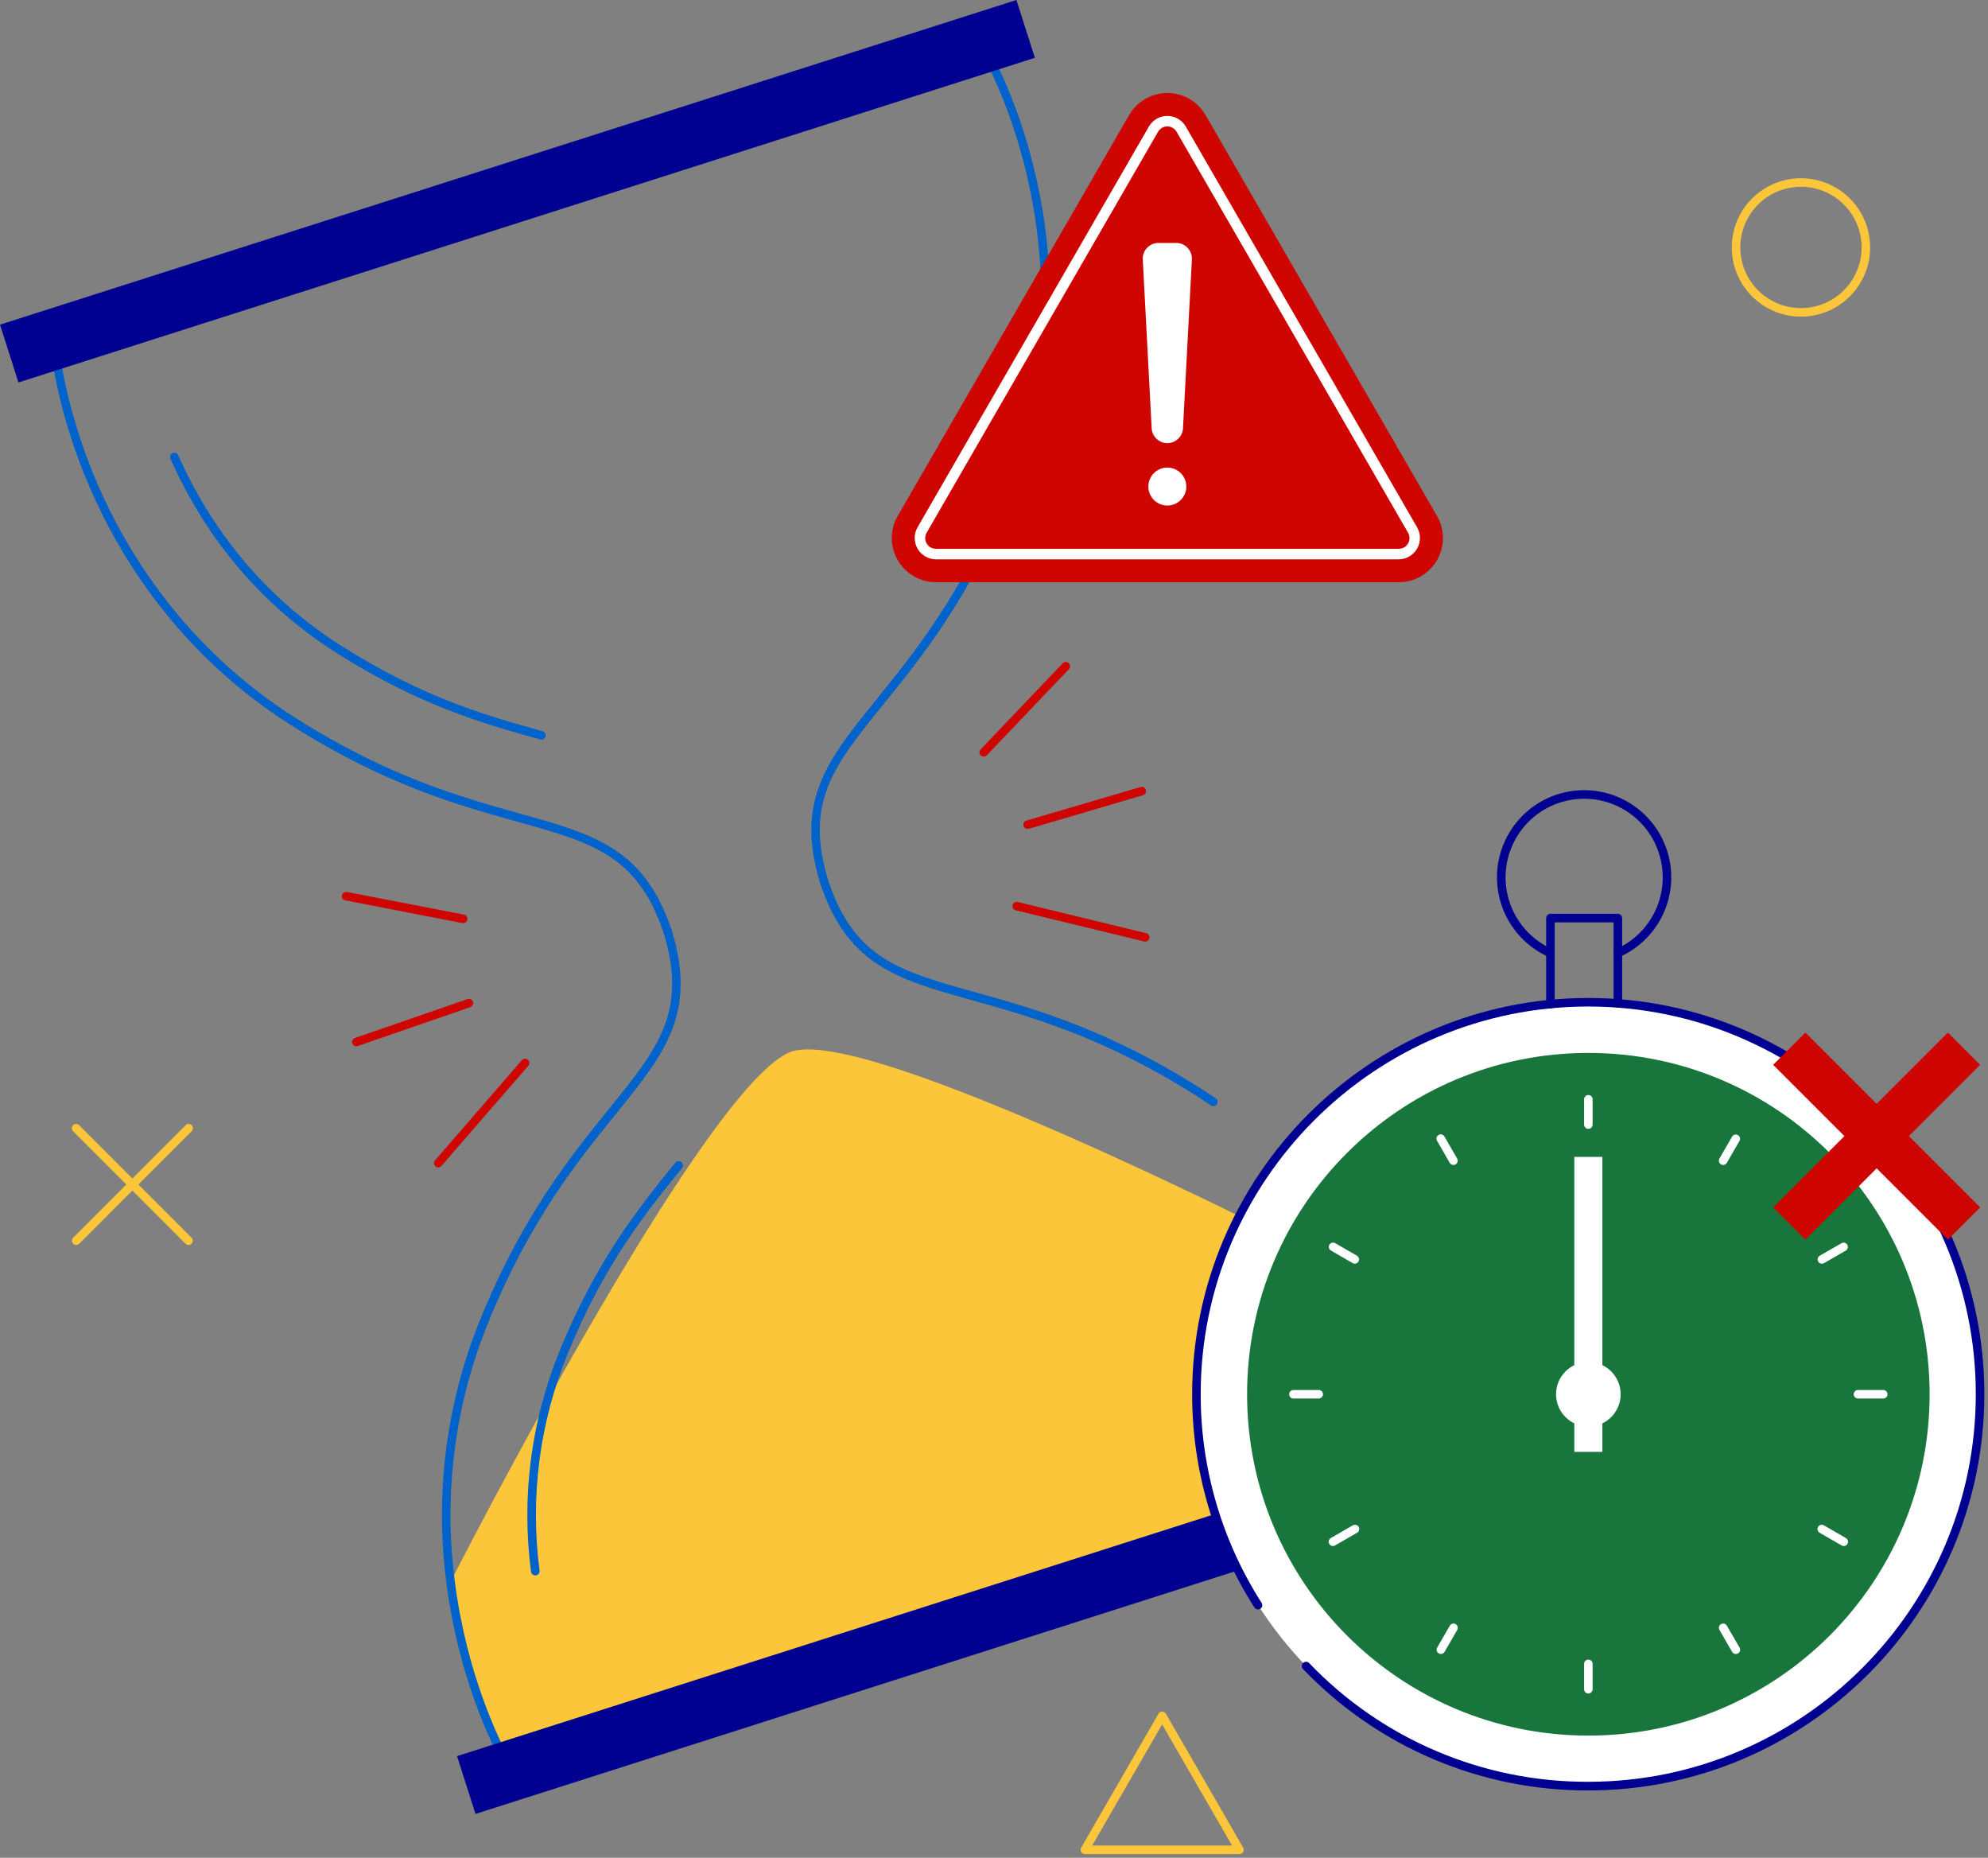 <svg width="350" height="327" viewBox="0 0 350 327" fill="none" xmlns="http://www.w3.org/2000/svg">
<rect x="0" y="0" width="350" height="327" fill="#808080" stroke="none"/>
<path d="M317.07 55.737C314.66 55.737 312.305 55.022 310.301 53.683C308.297 52.345 306.736 50.442 305.814 48.215C304.891 45.989 304.65 43.539 305.12 41.176C305.59 38.813 306.751 36.642 308.455 34.938C310.159 33.234 312.329 32.073 314.693 31.603C317.056 31.133 319.506 31.374 321.732 32.297C323.959 33.219 325.862 34.78 327.2 36.784C328.539 38.788 329.254 41.143 329.254 43.553C329.251 46.783 327.966 49.881 325.682 52.165C323.398 54.449 320.3 55.734 317.07 55.737ZM317.07 32.873C314.958 32.873 312.893 33.499 311.136 34.673C309.38 35.846 308.011 37.514 307.203 39.466C306.394 41.417 306.183 43.565 306.595 45.636C307.007 47.708 308.024 49.611 309.518 51.105C311.012 52.599 312.915 53.616 314.986 54.028C317.058 54.44 319.205 54.228 321.157 53.42C323.108 52.612 324.776 51.243 325.95 49.486C327.124 47.73 327.75 45.665 327.75 43.553C327.748 40.721 326.622 38.006 324.62 36.003C322.617 34.001 319.902 32.875 317.07 32.873ZM13.416 219.137C13.267 219.136 13.123 219.092 13 219.009C12.877 218.926 12.781 218.809 12.724 218.672C12.667 218.535 12.652 218.384 12.681 218.239C12.71 218.094 12.781 217.96 12.886 217.855L32.678 198.058C32.748 197.989 32.831 197.933 32.922 197.895C33.014 197.858 33.111 197.838 33.21 197.838C33.309 197.838 33.407 197.858 33.498 197.895C33.589 197.933 33.672 197.989 33.742 198.058C33.812 198.128 33.867 198.211 33.905 198.303C33.943 198.394 33.962 198.492 33.962 198.59C33.962 198.689 33.943 198.787 33.905 198.878C33.867 198.97 33.812 199.052 33.742 199.122L13.95 218.915C13.88 218.985 13.796 219.041 13.705 219.079C13.613 219.117 13.515 219.137 13.416 219.137Z" fill="#FCC63A"/>
<path d="M33.193 219.137C33.094 219.137 32.996 219.117 32.904 219.079C32.812 219.041 32.729 218.985 32.659 218.915L12.867 199.122C12.797 199.052 12.742 198.97 12.704 198.878C12.666 198.787 12.646 198.689 12.646 198.59C12.646 198.492 12.666 198.394 12.704 198.302C12.742 198.211 12.797 198.128 12.867 198.058C12.937 197.989 13.02 197.933 13.111 197.895C13.202 197.858 13.3 197.838 13.399 197.838C13.498 197.838 13.595 197.858 13.687 197.895C13.778 197.933 13.861 197.989 13.931 198.058L33.716 217.855C33.82 217.96 33.891 218.093 33.92 218.239C33.949 218.384 33.934 218.535 33.877 218.672C33.821 218.809 33.725 218.926 33.602 219.009C33.479 219.092 33.334 219.136 33.186 219.137H33.193ZM218.224 326.354H190.996C190.864 326.354 190.734 326.319 190.62 326.253C190.506 326.187 190.411 326.092 190.345 325.978C190.279 325.864 190.244 325.734 190.244 325.602C190.245 325.47 190.279 325.341 190.345 325.227L203.957 301.649C204.023 301.534 204.118 301.438 204.233 301.372C204.347 301.306 204.477 301.271 204.61 301.271C204.742 301.271 204.872 301.306 204.987 301.372C205.101 301.438 205.196 301.534 205.262 301.649L218.874 325.227C218.94 325.341 218.975 325.47 218.975 325.602C218.975 325.734 218.94 325.864 218.874 325.978C218.809 326.092 218.714 326.187 218.6 326.253C218.485 326.319 218.356 326.354 218.224 326.354ZM192.285 324.851H216.912L204.597 303.528L192.285 324.851ZM252.88 257.342L88.905 309.708C88.905 309.708 81.695 297.243 79.327 278.424C79.327 278.424 124.415 189.867 139.475 185.063C154.535 180.258 242.565 226.294 242.565 226.294C251.542 243 252.88 257.342 252.88 257.342Z" fill="#FCC63A"/>
<path d="M88.905 310.46C88.773 310.46 88.644 310.425 88.53 310.359C88.416 310.293 88.321 310.198 88.255 310.084C88.183 309.956 80.939 297.265 78.579 278.507C76.522 262.769 78.603 246.768 84.616 232.08C92.003 213.975 100.442 203.554 107.22 195.179C115.867 184.514 121.062 178.078 116.848 164.244C112.269 150.545 104.292 148.32 91.078 144.632C80.699 141.737 67.771 138.136 51.271 127.662C31.46 115.11 21.028 97.934 15.769 85.736C10.07 72.518 9.04 62.105 9.028 62.003C9.012 61.832 9.054 61.66 9.148 61.517C9.243 61.373 9.384 61.266 9.547 61.214L173.534 8.847C173.697 8.795 173.874 8.801 174.034 8.863C174.194 8.925 174.328 9.041 174.413 9.189C174.466 9.28 179.676 18.362 182.684 32.437C185.466 45.421 186.924 65.462 178.06 87.186C170.665 105.284 162.23 115.712 155.448 124.08C146.802 134.741 141.606 141.181 145.824 155.015C150.399 168.714 158.376 170.939 171.59 174.623C181.969 177.518 194.898 181.123 211.397 191.592C212.288 192.156 213.171 192.72 214.028 193.322C214.11 193.377 214.18 193.448 214.234 193.531C214.289 193.613 214.326 193.706 214.344 193.803C214.363 193.9 214.362 194 214.342 194.096C214.322 194.193 214.283 194.285 214.228 194.367C214.172 194.448 214.101 194.518 214.018 194.573C213.936 194.627 213.843 194.664 213.746 194.683C213.649 194.701 213.55 194.701 213.453 194.68C213.356 194.66 213.264 194.622 213.183 194.566C212.341 193.991 211.472 193.438 210.596 192.863C194.27 182.514 181.473 178.954 171.192 176.074C157.967 172.383 149.23 169.947 144.396 155.47C139.941 140.854 145.648 133.805 154.283 123.14C161 114.843 169.361 104.517 176.665 86.619C185.383 65.251 183.947 45.53 181.21 32.749C178.654 20.817 174.526 12.573 173.406 10.471L10.596 62.462C10.904 64.834 12.325 73.977 17.171 85.194C22.348 97.179 32.607 114.058 52.076 126.403C68.402 136.756 81.199 140.312 91.484 143.196C104.705 146.884 113.442 149.323 118.28 163.796C122.735 178.412 117.028 185.465 108.389 196.126C101.672 204.427 93.311 214.753 86.011 232.651C80.094 247.099 78.046 262.841 80.071 278.322C82.124 294.622 87.909 306.239 89.27 308.799L252.072 256.812C251.696 253.94 249.681 241.117 241.903 226.648C241.851 226.56 241.817 226.463 241.803 226.362C241.789 226.262 241.796 226.159 241.823 226.061C241.85 225.963 241.896 225.871 241.96 225.791C242.023 225.712 242.102 225.646 242.192 225.598C242.282 225.55 242.38 225.52 242.482 225.511C242.583 225.502 242.685 225.514 242.782 225.546C242.879 225.577 242.968 225.629 243.044 225.696C243.121 225.763 243.183 225.845 243.227 225.937C252.174 242.583 253.625 257.139 253.64 257.27C253.656 257.441 253.613 257.612 253.519 257.755C253.424 257.897 253.284 258.004 253.121 258.056L89.135 310.426C89.06 310.449 88.983 310.46 88.905 310.46Z" fill="#0063CB"/>
<path d="M94.24 277.3C94.056 277.301 93.877 277.235 93.739 277.114C93.6 276.993 93.511 276.825 93.488 276.642C91.761 263.466 93.499 250.067 98.529 237.768C105.078 221.723 112.42 212.652 118.897 204.648C119.023 204.493 119.205 204.395 119.403 204.374C119.602 204.353 119.8 204.412 119.955 204.538C120.11 204.663 120.209 204.845 120.23 205.044C120.251 205.242 120.192 205.441 120.066 205.596C113.653 213.517 106.386 222.494 99.92 238.339C94.992 250.4 93.294 263.537 94.992 276.454C95.004 276.552 94.998 276.652 94.972 276.747C94.946 276.842 94.902 276.932 94.841 277.01C94.781 277.088 94.706 277.154 94.62 277.203C94.534 277.252 94.439 277.284 94.341 277.296L94.24 277.3ZM95.319 130.189C95.25 130.188 95.182 130.178 95.116 130.159C85.199 127.396 73.959 124.257 59.32 114.975C46.313 106.727 36.445 95.209 29.998 80.736C29.958 80.645 29.936 80.548 29.934 80.449C29.931 80.351 29.948 80.252 29.984 80.16C30.02 80.068 30.073 79.984 30.141 79.912C30.209 79.841 30.291 79.783 30.381 79.743C30.472 79.703 30.569 79.681 30.668 79.679C30.767 79.677 30.865 79.694 30.957 79.73C31.049 79.765 31.133 79.819 31.205 79.887C31.276 79.955 31.334 80.036 31.374 80.127C37.705 94.322 47.381 105.618 60.132 113.704C74.587 122.87 85.695 125.975 95.526 128.711C95.702 128.759 95.854 128.869 95.955 129.021C96.056 129.173 96.098 129.357 96.074 129.537C96.049 129.718 95.96 129.884 95.823 130.004C95.685 130.124 95.509 130.189 95.326 130.189H95.319Z" fill="#0063CB"/>
<path d="M0 57.144L178.948 -0L182.197 10.174L3.249 67.318L0 57.144Z" fill="#000091"/>
<path d="M80.464 309.109L259.412 251.965L262.661 262.139L83.713 319.283L80.464 309.109Z" fill="#000091"/>
<path d="M173.184 133.177C172.991 133.177 172.805 133.101 172.665 132.967C172.522 132.829 172.44 132.64 172.435 132.441C172.431 132.243 172.506 132.051 172.643 131.907L187.093 116.757C187.231 116.612 187.42 116.528 187.62 116.523C187.819 116.518 188.013 116.593 188.157 116.731C188.302 116.868 188.386 117.058 188.391 117.257C188.396 117.457 188.321 117.65 188.184 117.794L173.733 132.944C173.662 133.019 173.577 133.077 173.483 133.118C173.388 133.158 173.287 133.178 173.184 133.177ZM180.925 145.902C180.744 145.902 180.569 145.837 180.432 145.719C180.295 145.6 180.206 145.436 180.18 145.257C180.155 145.078 180.195 144.895 180.293 144.743C180.391 144.591 180.54 144.479 180.714 144.429L200.8 138.531C200.991 138.474 201.197 138.496 201.372 138.592C201.548 138.687 201.678 138.849 201.734 139.04C201.79 139.231 201.768 139.437 201.673 139.613C201.577 139.788 201.416 139.918 201.225 139.974L181.135 145.884C181.066 145.9 180.995 145.907 180.925 145.902ZM201.623 165.736C201.562 165.736 201.502 165.729 201.443 165.714L178.823 160.229C178.727 160.204 178.637 160.161 178.558 160.101C178.478 160.042 178.412 159.967 178.361 159.882C178.311 159.797 178.278 159.702 178.264 159.604C178.25 159.506 178.255 159.406 178.28 159.31C178.305 159.214 178.348 159.124 178.408 159.044C178.467 158.965 178.542 158.898 178.627 158.848C178.712 158.797 178.807 158.764 178.905 158.75C179.003 158.736 179.103 158.742 179.199 158.767L201.803 164.255C201.981 164.3 202.136 164.407 202.24 164.558C202.344 164.709 202.389 164.892 202.367 165.074C202.346 165.255 202.259 165.423 202.122 165.545C201.986 165.667 201.81 165.735 201.627 165.736H201.623ZM81.458 162.462C81.411 162.467 81.363 162.467 81.316 162.462L60.782 158.477C60.685 158.458 60.593 158.421 60.511 158.366C60.428 158.312 60.357 158.242 60.302 158.16C60.247 158.078 60.208 157.986 60.188 157.889C60.168 157.792 60.168 157.693 60.187 157.596C60.205 157.499 60.243 157.406 60.297 157.324C60.352 157.241 60.422 157.17 60.504 157.115C60.586 157.06 60.678 157.021 60.775 157.001C60.871 156.982 60.971 156.981 61.068 157L81.624 160.973C81.823 160.992 82.007 161.09 82.134 161.244C82.262 161.398 82.323 161.597 82.304 161.797C82.285 161.996 82.188 162.18 82.033 162.307C81.879 162.435 81.68 162.496 81.481 162.477L81.458 162.462ZM62.741 184.164C62.563 184.165 62.391 184.102 62.254 183.987C62.118 183.873 62.027 183.714 61.998 183.538C61.968 183.363 62.001 183.182 62.092 183.029C62.183 182.876 62.325 182.76 62.493 182.702L82.282 175.864C82.376 175.827 82.477 175.81 82.578 175.814C82.678 175.817 82.778 175.841 82.869 175.884C82.961 175.926 83.043 175.987 83.111 176.062C83.178 176.137 83.23 176.225 83.263 176.321C83.296 176.416 83.309 176.518 83.302 176.618C83.295 176.719 83.267 176.817 83.222 176.907C83.175 176.997 83.112 177.077 83.034 177.142C82.957 177.207 82.867 177.255 82.77 177.285L62.985 184.123C62.907 184.149 62.824 184.163 62.741 184.164ZM77.158 205.483C77.014 205.483 76.873 205.441 76.751 205.363C76.63 205.285 76.534 205.174 76.474 205.043C76.414 204.912 76.394 204.767 76.414 204.624C76.435 204.481 76.496 204.348 76.59 204.239L91.83 186.668C91.891 186.583 91.97 186.512 92.06 186.459C92.15 186.406 92.25 186.373 92.354 186.361C92.458 186.349 92.563 186.359 92.663 186.39C92.763 186.422 92.855 186.473 92.934 186.542C93.013 186.611 93.076 186.695 93.121 186.79C93.165 186.885 93.189 186.988 93.191 187.092C93.193 187.197 93.174 187.3 93.134 187.397C93.094 187.494 93.034 187.581 92.958 187.653L77.718 205.224C77.648 205.304 77.562 205.369 77.466 205.413C77.369 205.458 77.264 205.482 77.158 205.483Z" fill="#CE0500"/>
<path d="M279.639 314.396C317.737 314.396 348.622 283.512 348.622 245.414C348.622 207.316 317.737 176.431 279.639 176.431C241.541 176.431 210.657 207.316 210.657 245.414C210.657 283.512 241.541 314.396 279.639 314.396Z" fill="white"/>
<path d="M272.962 177.503C272.763 177.503 272.572 177.424 272.431 177.283C272.29 177.142 272.21 176.95 272.21 176.751V161.597C272.21 161.398 272.29 161.207 272.431 161.066C272.572 160.925 272.763 160.845 272.962 160.845H284.834C285.033 160.845 285.225 160.925 285.366 161.066C285.507 161.207 285.586 161.398 285.586 161.597V176.634C285.586 176.834 285.507 177.025 285.366 177.166C285.225 177.307 285.033 177.386 284.834 177.386C284.635 177.386 284.443 177.307 284.302 177.166C284.161 177.025 284.082 176.834 284.082 176.634V162.349H273.714V176.751C273.714 176.95 273.635 177.142 273.494 177.283C273.353 177.424 273.162 177.503 272.962 177.503Z" fill="#000091"/>
<path d="M279.639 315.148C270.255 315.181 260.962 313.304 252.327 309.63C243.692 305.957 235.895 300.564 229.411 293.781C229.271 293.64 229.193 293.449 229.193 293.251C229.193 293.052 229.271 292.861 229.411 292.72C229.481 292.651 229.564 292.595 229.655 292.557C229.747 292.519 229.845 292.5 229.943 292.5C230.042 292.5 230.14 292.519 230.231 292.557C230.322 292.595 230.405 292.651 230.475 292.72C236.82 299.357 244.449 304.633 252.898 308.227C261.347 311.821 270.439 313.658 279.62 313.626C317.243 313.626 347.851 283.018 347.851 245.395C347.851 207.772 317.243 177.165 279.62 177.165C241.997 177.165 211.389 207.772 211.389 245.395C211.373 258.416 215.096 271.168 222.115 282.134C222.222 282.302 222.259 282.506 222.216 282.701C222.174 282.896 222.055 283.066 221.887 283.174C221.719 283.282 221.515 283.318 221.32 283.275C221.125 283.233 220.955 283.114 220.848 282.946C213.675 271.737 209.87 258.703 209.886 245.395C209.886 206.942 241.167 175.661 279.62 175.661C318.074 175.661 349.354 206.942 349.354 245.395C349.354 283.849 318.089 315.148 279.639 315.148Z" fill="#000091"/>
<path d="M279.639 305.494C312.821 305.494 339.72 278.595 339.72 245.414C339.72 212.232 312.821 185.333 279.639 185.333C246.458 185.333 219.559 212.232 219.559 245.414C219.559 278.595 246.458 305.494 279.639 305.494Z" fill="#18753C"/>
<path d="M284.834 168.503C284.661 168.504 284.493 168.446 284.359 168.338C284.224 168.229 284.13 168.078 284.094 167.909C284.058 167.74 284.081 167.563 284.16 167.409C284.239 167.255 284.368 167.133 284.526 167.063C287.421 165.774 289.786 163.53 291.225 160.706C292.664 157.882 293.089 154.649 292.43 151.549C291.771 148.449 290.068 145.669 287.604 143.674C285.141 141.68 282.068 140.592 278.899 140.592C275.729 140.592 272.656 141.68 270.193 143.674C267.729 145.669 266.026 148.449 265.367 151.549C264.708 154.649 265.133 157.882 266.572 160.706C268.011 163.53 270.376 165.774 273.271 167.063C273.361 167.104 273.443 167.162 273.511 167.234C273.579 167.306 273.632 167.39 273.667 167.483C273.702 167.575 273.719 167.674 273.716 167.773C273.713 167.872 273.691 167.969 273.651 168.06C273.61 168.15 273.552 168.231 273.48 168.299C273.408 168.367 273.324 168.421 273.231 168.456C273.139 168.491 273.04 168.508 272.941 168.505C272.842 168.502 272.745 168.48 272.654 168.439C269.443 167.01 266.821 164.521 265.225 161.389C263.63 158.257 263.158 154.672 263.889 151.234C264.619 147.796 266.509 144.714 269.24 142.502C271.972 140.29 275.38 139.083 278.895 139.083C282.41 139.083 285.818 140.29 288.549 142.502C291.281 144.714 293.17 147.796 293.901 151.234C294.632 154.672 294.16 158.257 292.564 161.389C290.969 164.521 288.346 167.01 285.135 168.439C285.041 168.482 284.938 168.504 284.834 168.503Z" fill="#000091"/>
<path d="M279.639 198.694C279.44 198.694 279.248 198.614 279.107 198.473C278.966 198.332 278.887 198.141 278.887 197.942V193.491C278.887 193.291 278.966 193.1 279.107 192.959C279.248 192.818 279.44 192.739 279.639 192.739C279.838 192.739 280.03 192.818 280.171 192.959C280.312 193.1 280.391 193.291 280.391 193.491V197.942C280.391 198.141 280.312 198.332 280.171 198.473C280.03 198.614 279.838 198.694 279.639 198.694ZM279.639 298.088C279.44 298.088 279.248 298.009 279.107 297.868C278.966 297.727 278.887 297.536 278.887 297.337V292.871C278.887 292.671 278.966 292.48 279.107 292.339C279.248 292.198 279.44 292.119 279.639 292.119C279.838 292.119 280.03 292.198 280.171 292.339C280.312 292.48 280.391 292.671 280.391 292.871V297.322C280.393 297.422 280.375 297.521 280.338 297.614C280.301 297.707 280.246 297.792 280.176 297.863C280.106 297.934 280.023 297.991 279.93 298.03C279.838 298.069 279.739 298.089 279.639 298.088ZM331.558 246.166H327.111C326.912 246.166 326.72 246.086 326.579 245.945C326.438 245.804 326.359 245.613 326.359 245.414C326.359 245.214 326.438 245.023 326.579 244.882C326.72 244.741 326.912 244.662 327.111 244.662H331.558C331.758 244.662 331.949 244.741 332.09 244.882C332.231 245.023 332.31 245.214 332.31 245.414C332.31 245.613 332.231 245.804 332.09 245.945C331.949 246.086 331.758 246.166 331.558 246.166ZM232.167 246.166H227.716C227.517 246.166 227.326 246.086 227.185 245.945C227.044 245.804 226.964 245.613 226.964 245.414C226.964 245.214 227.044 245.023 227.185 244.882C227.326 244.741 227.517 244.662 227.716 244.662H232.167C232.367 244.662 232.558 244.741 232.699 244.882C232.84 245.023 232.919 245.214 232.919 245.414C232.919 245.613 232.84 245.804 232.699 245.945C232.558 246.086 232.367 246.166 232.167 246.166ZM255.888 205.054C255.756 205.055 255.625 205.02 255.51 204.954C255.396 204.888 255.3 204.793 255.234 204.678L253.012 200.821C252.958 200.736 252.921 200.64 252.905 200.54C252.888 200.44 252.892 200.338 252.917 200.239C252.941 200.141 252.984 200.048 253.045 199.967C253.106 199.886 253.183 199.818 253.27 199.767C253.358 199.716 253.455 199.684 253.556 199.672C253.657 199.659 253.759 199.668 253.856 199.696C253.954 199.724 254.044 199.772 254.123 199.836C254.201 199.9 254.266 199.98 254.313 200.07L256.538 203.927C256.638 204.099 256.665 204.304 256.614 204.496C256.562 204.689 256.436 204.853 256.264 204.953C256.15 205.019 256.02 205.054 255.888 205.054ZM305.601 291.13C305.468 291.131 305.338 291.096 305.223 291.03C305.108 290.964 305.013 290.869 304.946 290.754L302.721 286.901C302.621 286.728 302.594 286.522 302.646 286.33C302.698 286.137 302.824 285.972 302.997 285.873C303.17 285.773 303.376 285.746 303.569 285.798C303.761 285.85 303.926 285.976 304.025 286.149L306.262 290.002C306.362 290.175 306.389 290.38 306.337 290.572C306.286 290.765 306.16 290.929 305.988 291.029C305.871 291.098 305.737 291.133 305.601 291.13ZM320.75 222.43C320.585 222.429 320.425 222.375 320.293 222.274C320.162 222.173 320.068 222.032 320.025 221.872C319.983 221.713 319.994 221.544 320.057 221.391C320.12 221.238 320.231 221.11 320.374 221.027L324.228 218.813C324.399 218.723 324.599 218.703 324.786 218.757C324.972 218.811 325.13 218.935 325.227 219.103C325.324 219.271 325.353 219.47 325.306 219.658C325.26 219.847 325.143 220.01 324.98 220.114L321.126 222.339C321.011 222.402 320.881 222.433 320.75 222.43ZM234.671 272.127C234.539 272.127 234.409 272.092 234.295 272.026C234.181 271.96 234.086 271.865 234.02 271.751C233.971 271.666 233.938 271.571 233.925 271.473C233.912 271.375 233.918 271.275 233.944 271.179C233.969 271.083 234.013 270.994 234.074 270.915C234.134 270.836 234.209 270.771 234.295 270.721L238.148 268.499C238.234 268.445 238.329 268.408 238.429 268.392C238.53 268.376 238.632 268.379 238.73 268.404C238.829 268.428 238.921 268.472 239.003 268.532C239.084 268.593 239.152 268.67 239.202 268.758C239.253 268.845 239.286 268.943 239.298 269.043C239.31 269.144 239.302 269.246 239.274 269.343C239.245 269.441 239.198 269.531 239.133 269.61C239.069 269.688 238.99 269.753 238.9 269.8L235.047 272.026C234.933 272.092 234.803 272.127 234.671 272.127ZM303.371 205.054C303.239 205.054 303.11 205.019 302.995 204.953C302.91 204.904 302.835 204.838 302.774 204.76C302.714 204.682 302.67 204.593 302.644 204.497C302.618 204.402 302.611 204.303 302.624 204.205C302.636 204.107 302.668 204.012 302.717 203.927L304.943 200.07C305.042 199.897 305.207 199.77 305.4 199.718C305.592 199.667 305.798 199.694 305.971 199.793C306.144 199.893 306.27 200.057 306.322 200.25C306.374 200.443 306.347 200.648 306.247 200.821L304.022 204.678C303.956 204.793 303.861 204.887 303.747 204.953C303.633 205.019 303.503 205.054 303.371 205.054ZM253.678 291.13C253.545 291.132 253.415 291.096 253.302 291.029C253.129 290.929 253.004 290.765 252.952 290.572C252.901 290.38 252.928 290.175 253.027 290.002L255.249 286.149C255.349 285.976 255.513 285.85 255.706 285.798C255.899 285.746 256.104 285.773 256.277 285.873C256.45 285.972 256.576 286.137 256.628 286.33C256.68 286.522 256.653 286.728 256.553 286.901L254.328 290.754C254.262 290.868 254.167 290.963 254.053 291.029C253.939 291.095 253.809 291.13 253.678 291.13ZM238.524 222.43C238.392 222.429 238.262 222.394 238.148 222.328L234.295 220.103C234.131 219.999 234.014 219.835 233.968 219.647C233.922 219.459 233.95 219.26 234.047 219.092C234.144 218.924 234.303 218.8 234.489 218.746C234.675 218.692 234.875 218.712 235.047 218.802L238.9 221.027C239.043 221.11 239.155 221.238 239.218 221.391C239.281 221.544 239.292 221.713 239.249 221.872C239.206 222.032 239.112 222.173 238.981 222.274C238.85 222.375 238.689 222.429 238.524 222.43ZM324.604 272.127C324.472 272.127 324.342 272.092 324.228 272.026L320.374 269.8C320.285 269.753 320.205 269.688 320.141 269.61C320.077 269.531 320.029 269.441 320.001 269.343C319.973 269.246 319.964 269.144 319.977 269.043C319.989 268.943 320.021 268.845 320.072 268.758C320.123 268.67 320.191 268.593 320.272 268.532C320.353 268.472 320.446 268.428 320.544 268.404C320.643 268.379 320.745 268.376 320.845 268.392C320.945 268.408 321.041 268.445 321.126 268.499L324.98 270.721C325.124 270.803 325.238 270.931 325.302 271.085C325.367 271.238 325.378 271.409 325.335 271.569C325.292 271.73 325.197 271.872 325.065 271.973C324.932 272.074 324.77 272.128 324.604 272.127Z" fill="white"/>
<path d="M277.166 203.63H282.109V255.553H277.166V203.63Z" fill="white"/>
<path d="M279.639 251.102C282.78 251.102 285.327 248.555 285.327 245.414C285.327 242.273 282.78 239.726 279.639 239.726C276.498 239.726 273.951 242.273 273.951 245.414C273.951 248.555 276.498 251.102 279.639 251.102Z" fill="white"/>
<path d="M246.261 102.479H164.775C163.411 102.479 162.072 102.12 160.891 101.438C159.71 100.756 158.729 99.775 158.047 98.594C157.365 97.413 157.006 96.074 157.006 94.71C157.006 93.346 157.364 92.007 158.046 90.826L198.789 20.253C199.471 19.072 200.452 18.091 201.633 17.409C202.814 16.727 204.154 16.368 205.518 16.368C206.882 16.368 208.222 16.727 209.403 17.409C210.584 18.091 211.565 19.072 212.247 20.253L252.993 90.822C253.676 92.003 254.035 93.344 254.036 94.708C254.036 96.073 253.676 97.413 252.994 98.595C252.311 99.777 251.33 100.758 250.148 101.44C248.966 102.121 247.625 102.48 246.261 102.479Z" fill="#CE0500"/>
<path d="M246.26 98.453H164.775C164.119 98.449 163.475 98.274 162.908 97.944C162.34 97.614 161.869 97.142 161.541 96.573C161.213 96.005 161.039 95.361 161.038 94.705C161.036 94.049 161.206 93.403 161.53 92.833L202.273 22.268C202.605 21.702 203.079 21.232 203.648 20.906C204.217 20.58 204.862 20.408 205.518 20.408C206.174 20.408 206.818 20.58 207.387 20.906C207.957 21.232 208.43 21.702 208.762 22.268L249.497 92.833C249.822 93.403 249.992 94.047 249.99 94.703C249.989 95.358 249.816 96.002 249.488 96.57C249.161 97.138 248.691 97.611 248.125 97.941C247.559 98.272 246.916 98.448 246.26 98.453ZM203.882 23.197L163.143 93.765C162.975 94.052 162.886 94.377 162.885 94.709C162.884 95.041 162.97 95.368 163.136 95.655C163.302 95.943 163.541 96.181 163.828 96.347C164.116 96.512 164.443 96.598 164.775 96.596H246.26C246.593 96.599 246.92 96.513 247.208 96.348C247.496 96.183 247.736 95.944 247.902 95.657C248.068 95.369 248.155 95.042 248.154 94.71C248.153 94.378 248.064 94.052 247.896 93.765L207.149 23.197C206.985 22.908 206.747 22.668 206.46 22.502C206.174 22.335 205.848 22.247 205.516 22.247C205.184 22.247 204.858 22.335 204.571 22.502C204.284 22.668 204.047 22.908 203.882 23.197Z" fill="white"/>
<path d="M205.514 77.999C204.805 77.998 204.123 77.724 203.61 77.234C203.097 76.744 202.792 76.076 202.758 75.368L201.191 45.669C201.171 45.295 201.228 44.921 201.358 44.57C201.488 44.218 201.687 43.897 201.945 43.625C202.203 43.353 202.513 43.137 202.857 42.989C203.201 42.841 203.572 42.764 203.946 42.763H207.081C207.456 42.763 207.827 42.84 208.172 42.988C208.516 43.136 208.827 43.352 209.085 43.624C209.343 43.896 209.543 44.217 209.673 44.569C209.803 44.921 209.86 45.295 209.841 45.669L208.273 75.368C208.239 76.077 207.934 76.746 207.42 77.236C206.906 77.725 206.224 77.999 205.514 77.999Z" fill="white"/>
<path d="M205.518 88.984C207.363 88.984 208.86 87.487 208.86 85.641C208.86 83.796 207.363 82.3 205.518 82.3C203.672 82.3 202.176 83.796 202.176 85.641C202.176 87.487 203.672 88.984 205.518 88.984Z" fill="white"/>
<path d="M312.175 187.428L317.851 181.753L348.619 212.522L342.944 218.197L312.175 187.428Z" fill="#CE0500"/>
<path d="M342.944 181.751L348.619 187.426L317.85 218.195L312.175 212.519L342.944 181.751Z" fill="#CE0500"/>
</svg>
